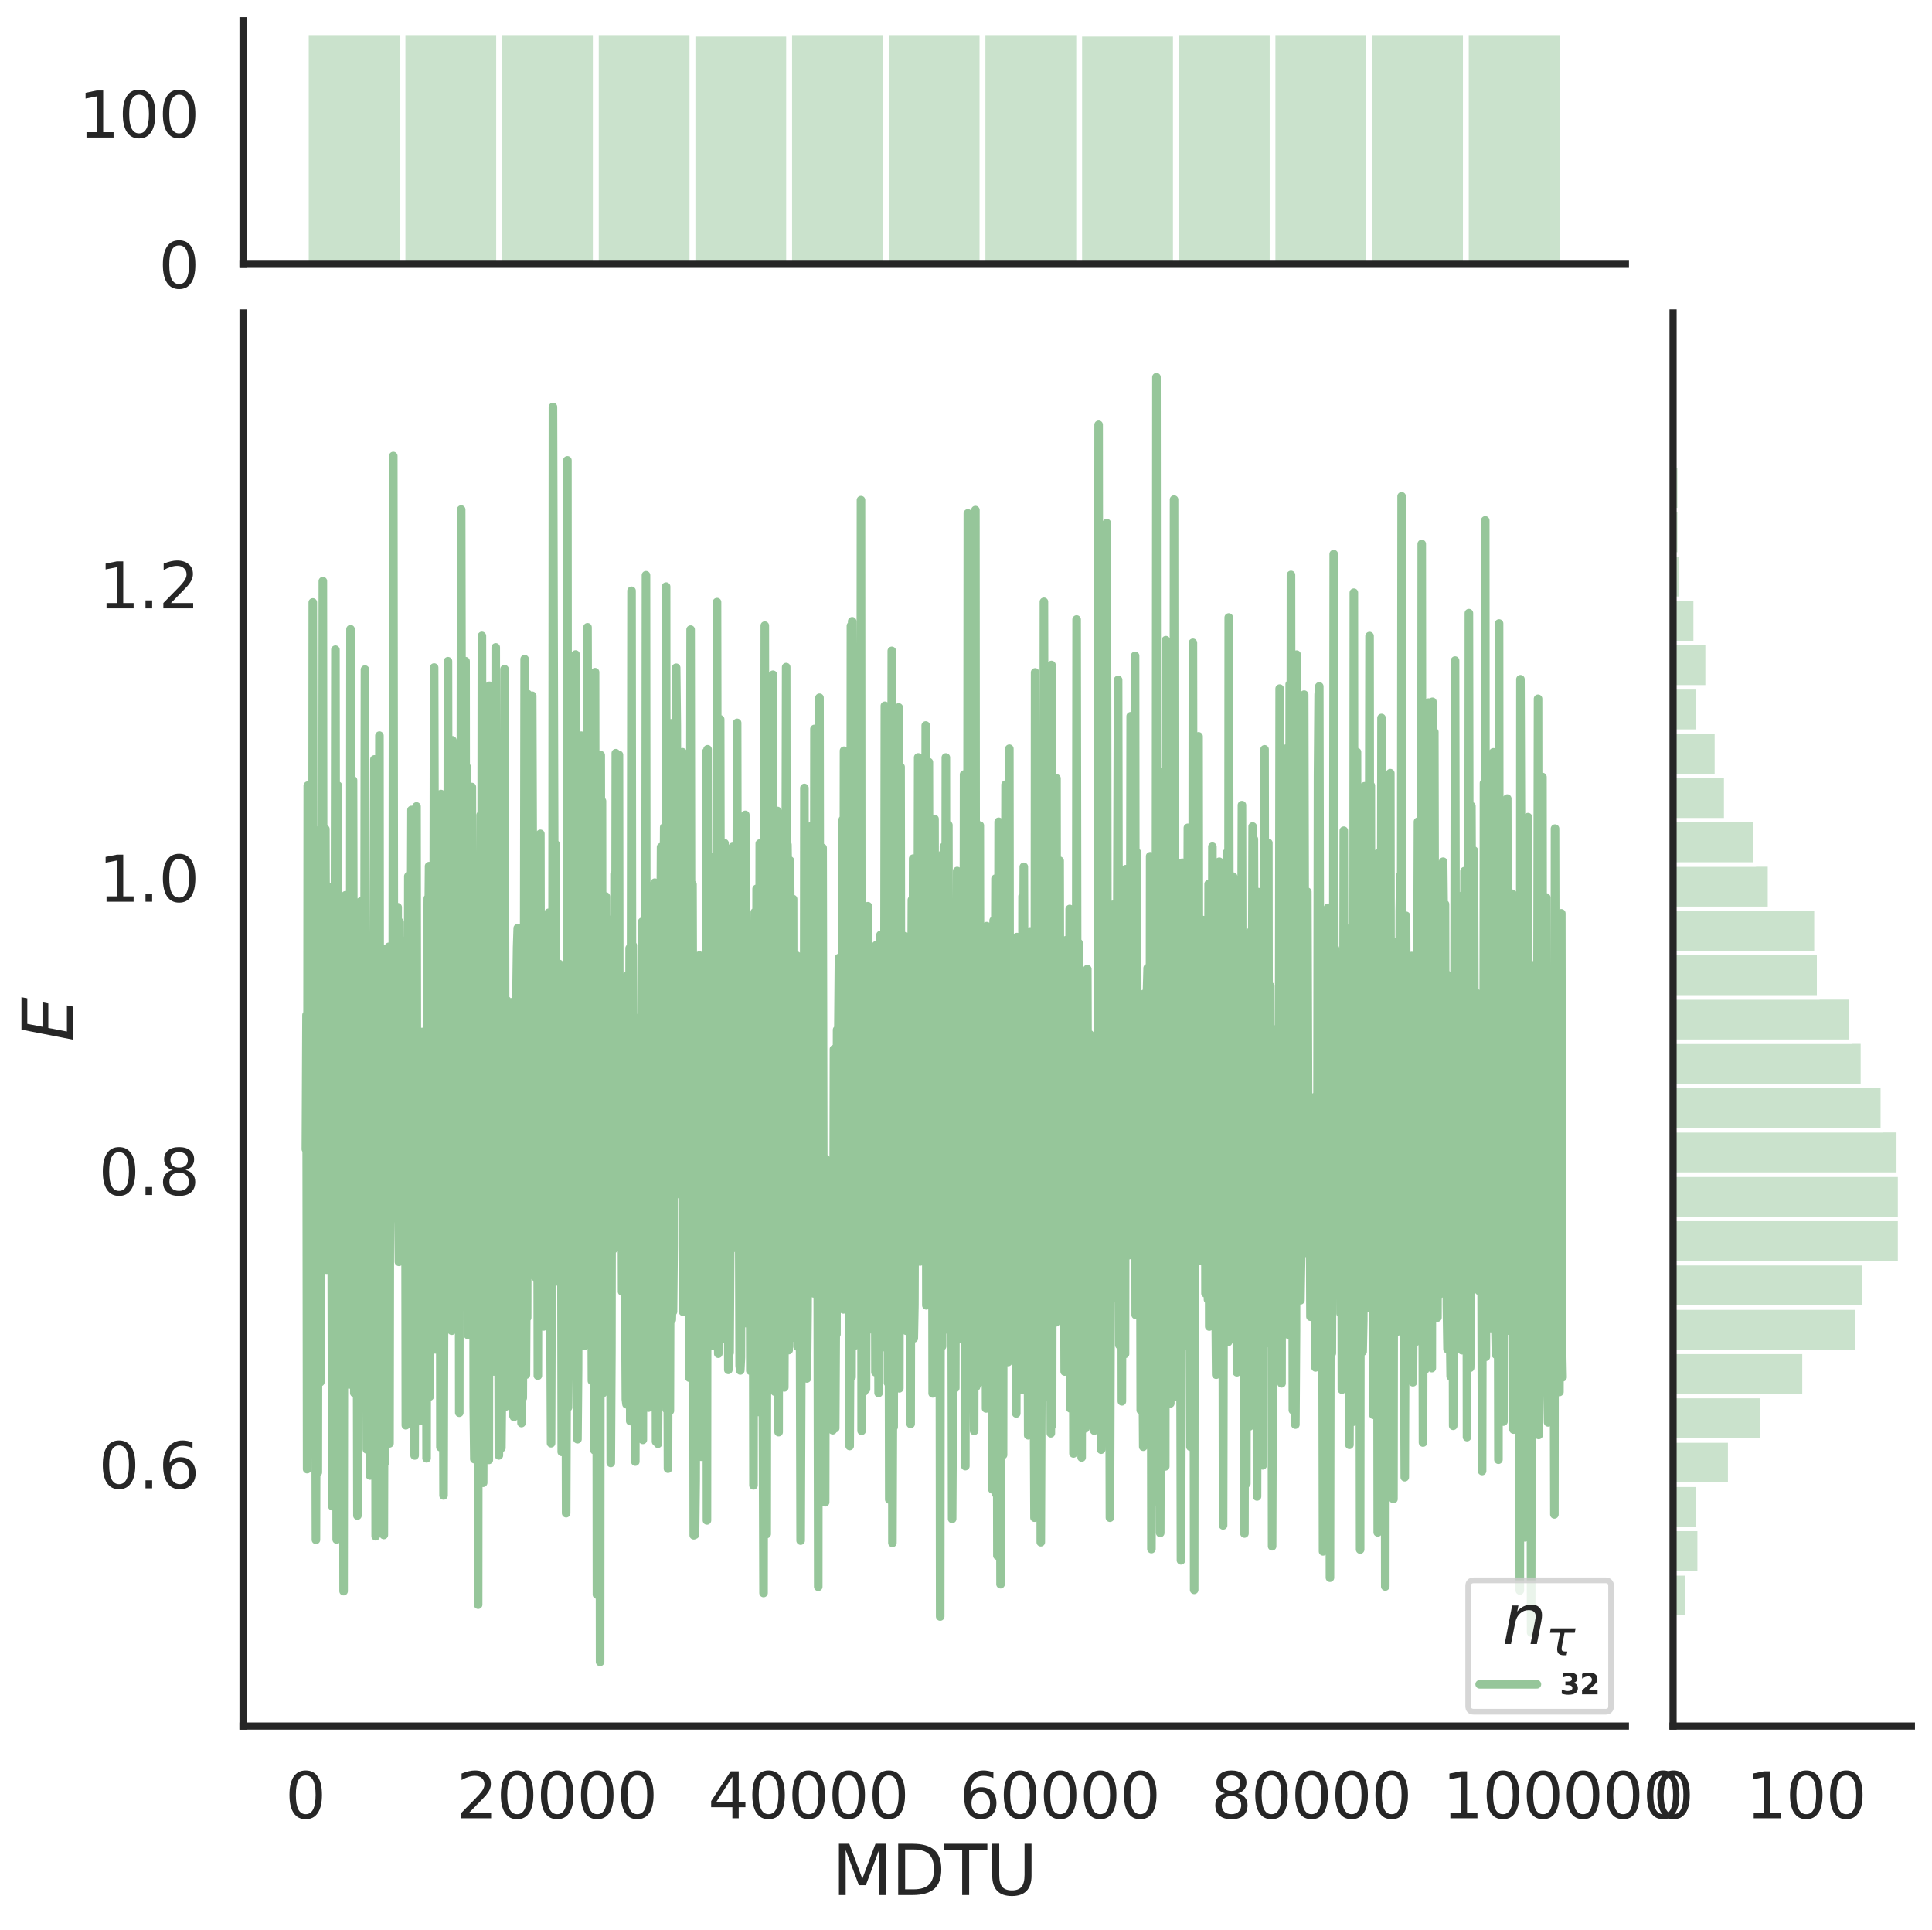 <?xml version="1.0" encoding="utf-8" standalone="no"?>
<!DOCTYPE svg PUBLIC "-//W3C//DTD SVG 1.1//EN"
  "http://www.w3.org/Graphics/SVG/1.1/DTD/svg11.dtd">
<svg height="674.159pt" version="1.1" viewBox="0 0 674.984 674.159" width="674.984pt" xmlns="http://www.w3.org/2000/svg" xmlns:xlink="http://www.w3.org/1999/xlink">
 <defs>
  <style type="text/css">*{stroke-linecap:butt;stroke-linejoin:round;}</style>
 </defs>
 <g id="figure_1">
  <g id="patch_1">
   <path d="M 0 674.159 
L 674.984 674.159 
L 674.984 0 
L 0 0 
z
" style="fill:#ffffff;"/>
  </g>
  <g id="axes_1">
   <g id="patch_2">
    <path d="M 84.914 602.94 
L 567.864 602.94 
L 567.864 109.327 
L 84.914 109.327 
z
" style="fill:none;"/>
   </g>
   <g id="matplotlib.axis_1">
    <g id="xtick_1">
     <g id="text_1">
      <!-- 0 -->
      <g style="fill:#262626;" transform="translate(99.648 635.157)scale(0.22 -0.22)">
       <defs>
        <path d="M 2034 4250 
Q 1547 4250 1301 3770 
Q 1056 3291 1056 2328 
Q 1056 1369 1301 889 
Q 1547 409 2034 409 
Q 2525 409 2770 889 
Q 3016 1369 3016 2328 
Q 3016 3291 2770 3770 
Q 2525 4250 2034 4250 
z
M 2034 4750 
Q 2819 4750 3233 4129 
Q 3647 3509 3647 2328 
Q 3647 1150 3233 529 
Q 2819 -91 2034 -91 
Q 1250 -91 836 529 
Q 422 1150 422 2328 
Q 422 3509 836 4129 
Q 1250 4750 2034 4750 
z
" id="DejaVuSans-30" transform="scale(0.016)"/>
       </defs>
       <use xlink:href="#DejaVuSans-30"/>
      </g>
     </g>
    </g>
    <g id="xtick_2">
     <g id="text_2">
      <!-- 20000 -->
      <g style="fill:#262626;" transform="translate(159.506 635.157)scale(0.22 -0.22)">
       <defs>
        <path d="M 1228 531 
L 3431 531 
L 3431 0 
L 469 0 
L 469 531 
Q 828 903 1448 1529 
Q 2069 2156 2228 2338 
Q 2531 2678 2651 2914 
Q 2772 3150 2772 3378 
Q 2772 3750 2511 3984 
Q 2250 4219 1831 4219 
Q 1534 4219 1204 4116 
Q 875 4013 500 3803 
L 500 4441 
Q 881 4594 1212 4672 
Q 1544 4750 1819 4750 
Q 2544 4750 2975 4387 
Q 3406 4025 3406 3419 
Q 3406 3131 3298 2873 
Q 3191 2616 2906 2266 
Q 2828 2175 2409 1742 
Q 1991 1309 1228 531 
z
" id="DejaVuSans-32" transform="scale(0.016)"/>
       </defs>
       <use xlink:href="#DejaVuSans-32"/>
       <use x="63.623" xlink:href="#DejaVuSans-30"/>
       <use x="127.246" xlink:href="#DejaVuSans-30"/>
       <use x="190.869" xlink:href="#DejaVuSans-30"/>
       <use x="254.492" xlink:href="#DejaVuSans-30"/>
      </g>
     </g>
    </g>
    <g id="xtick_3">
     <g id="text_3">
      <!-- 40000 -->
      <g style="fill:#262626;" transform="translate(247.359 635.157)scale(0.22 -0.22)">
       <defs>
        <path d="M 2419 4116 
L 825 1625 
L 2419 1625 
L 2419 4116 
z
M 2253 4666 
L 3047 4666 
L 3047 1625 
L 3713 1625 
L 3713 1100 
L 3047 1100 
L 3047 0 
L 2419 0 
L 2419 1100 
L 313 1100 
L 313 1709 
L 2253 4666 
z
" id="DejaVuSans-34" transform="scale(0.016)"/>
       </defs>
       <use xlink:href="#DejaVuSans-34"/>
       <use x="63.623" xlink:href="#DejaVuSans-30"/>
       <use x="127.246" xlink:href="#DejaVuSans-30"/>
       <use x="190.869" xlink:href="#DejaVuSans-30"/>
       <use x="254.492" xlink:href="#DejaVuSans-30"/>
      </g>
     </g>
    </g>
    <g id="xtick_4">
     <g id="text_4">
      <!-- 60000 -->
      <g style="fill:#262626;" transform="translate(335.212 635.157)scale(0.22 -0.22)">
       <defs>
        <path d="M 2113 2584 
Q 1688 2584 1439 2293 
Q 1191 2003 1191 1497 
Q 1191 994 1439 701 
Q 1688 409 2113 409 
Q 2538 409 2786 701 
Q 3034 994 3034 1497 
Q 3034 2003 2786 2293 
Q 2538 2584 2113 2584 
z
M 3366 4563 
L 3366 3988 
Q 3128 4100 2886 4159 
Q 2644 4219 2406 4219 
Q 1781 4219 1451 3797 
Q 1122 3375 1075 2522 
Q 1259 2794 1537 2939 
Q 1816 3084 2150 3084 
Q 2853 3084 3261 2657 
Q 3669 2231 3669 1497 
Q 3669 778 3244 343 
Q 2819 -91 2113 -91 
Q 1303 -91 875 529 
Q 447 1150 447 2328 
Q 447 3434 972 4092 
Q 1497 4750 2381 4750 
Q 2619 4750 2861 4703 
Q 3103 4656 3366 4563 
z
" id="DejaVuSans-36" transform="scale(0.016)"/>
       </defs>
       <use xlink:href="#DejaVuSans-36"/>
       <use x="63.623" xlink:href="#DejaVuSans-30"/>
       <use x="127.246" xlink:href="#DejaVuSans-30"/>
       <use x="190.869" xlink:href="#DejaVuSans-30"/>
       <use x="254.492" xlink:href="#DejaVuSans-30"/>
      </g>
     </g>
    </g>
    <g id="xtick_5">
     <g id="text_5">
      <!-- 80000 -->
      <g style="fill:#262626;" transform="translate(423.065 635.157)scale(0.22 -0.22)">
       <defs>
        <path d="M 2034 2216 
Q 1584 2216 1326 1975 
Q 1069 1734 1069 1313 
Q 1069 891 1326 650 
Q 1584 409 2034 409 
Q 2484 409 2743 651 
Q 3003 894 3003 1313 
Q 3003 1734 2745 1975 
Q 2488 2216 2034 2216 
z
M 1403 2484 
Q 997 2584 770 2862 
Q 544 3141 544 3541 
Q 544 4100 942 4425 
Q 1341 4750 2034 4750 
Q 2731 4750 3128 4425 
Q 3525 4100 3525 3541 
Q 3525 3141 3298 2862 
Q 3072 2584 2669 2484 
Q 3125 2378 3379 2068 
Q 3634 1759 3634 1313 
Q 3634 634 3220 271 
Q 2806 -91 2034 -91 
Q 1263 -91 848 271 
Q 434 634 434 1313 
Q 434 1759 690 2068 
Q 947 2378 1403 2484 
z
M 1172 3481 
Q 1172 3119 1398 2916 
Q 1625 2713 2034 2713 
Q 2441 2713 2670 2916 
Q 2900 3119 2900 3481 
Q 2900 3844 2670 4047 
Q 2441 4250 2034 4250 
Q 1625 4250 1398 4047 
Q 1172 3844 1172 3481 
z
" id="DejaVuSans-38" transform="scale(0.016)"/>
       </defs>
       <use xlink:href="#DejaVuSans-38"/>
       <use x="63.623" xlink:href="#DejaVuSans-30"/>
       <use x="127.246" xlink:href="#DejaVuSans-30"/>
       <use x="190.869" xlink:href="#DejaVuSans-30"/>
       <use x="254.492" xlink:href="#DejaVuSans-30"/>
      </g>
     </g>
    </g>
    <g id="xtick_6">
     <g id="text_6">
      <!-- 100000 -->
      <g style="fill:#262626;" transform="translate(503.919 635.157)scale(0.22 -0.22)">
       <defs>
        <path d="M 794 531 
L 1825 531 
L 1825 4091 
L 703 3866 
L 703 4441 
L 1819 4666 
L 2450 4666 
L 2450 531 
L 3481 531 
L 3481 0 
L 794 0 
L 794 531 
z
" id="DejaVuSans-31" transform="scale(0.016)"/>
       </defs>
       <use xlink:href="#DejaVuSans-31"/>
       <use x="63.623" xlink:href="#DejaVuSans-30"/>
       <use x="127.246" xlink:href="#DejaVuSans-30"/>
       <use x="190.869" xlink:href="#DejaVuSans-30"/>
       <use x="254.492" xlink:href="#DejaVuSans-30"/>
       <use x="318.115" xlink:href="#DejaVuSans-30"/>
      </g>
     </g>
    </g>
    <g id="text_7">
     <!-- MDTU -->
     <g style="fill:#262626;" transform="translate(290.683 661.968)scale(0.24 -0.24)">
      <defs>
       <path d="M 628 4666 
L 1569 4666 
L 2759 1491 
L 3956 4666 
L 4897 4666 
L 4897 0 
L 4281 0 
L 4281 4097 
L 3078 897 
L 2444 897 
L 1241 4097 
L 1241 0 
L 628 0 
L 628 4666 
z
" id="DejaVuSans-4d" transform="scale(0.016)"/>
       <path d="M 1259 4147 
L 1259 519 
L 2022 519 
Q 2988 519 3436 956 
Q 3884 1394 3884 2338 
Q 3884 3275 3436 3711 
Q 2988 4147 2022 4147 
L 1259 4147 
z
M 628 4666 
L 1925 4666 
Q 3281 4666 3915 4102 
Q 4550 3538 4550 2338 
Q 4550 1131 3912 565 
Q 3275 0 1925 0 
L 628 0 
L 628 4666 
z
" id="DejaVuSans-44" transform="scale(0.016)"/>
       <path d="M -19 4666 
L 3928 4666 
L 3928 4134 
L 2272 4134 
L 2272 0 
L 1638 0 
L 1638 4134 
L -19 4134 
L -19 4666 
z
" id="DejaVuSans-54" transform="scale(0.016)"/>
       <path d="M 556 4666 
L 1191 4666 
L 1191 1831 
Q 1191 1081 1462 751 
Q 1734 422 2344 422 
Q 2950 422 3222 751 
Q 3494 1081 3494 1831 
L 3494 4666 
L 4128 4666 
L 4128 1753 
Q 4128 841 3676 375 
Q 3225 -91 2344 -91 
Q 1459 -91 1007 375 
Q 556 841 556 1753 
L 556 4666 
z
" id="DejaVuSans-55" transform="scale(0.016)"/>
      </defs>
      <use xlink:href="#DejaVuSans-4d"/>
      <use x="86.279" xlink:href="#DejaVuSans-44"/>
      <use x="163.281" xlink:href="#DejaVuSans-54"/>
      <use x="224.365" xlink:href="#DejaVuSans-55"/>
     </g>
    </g>
   </g>
   <g id="matplotlib.axis_2">
    <g id="ytick_1">
     <g id="text_8">
      <!-- 0.6 -->
      <g style="fill:#262626;" transform="translate(34.428 519.891)scale(0.22 -0.22)">
       <defs>
        <path d="M 684 794 
L 1344 794 
L 1344 0 
L 684 0 
L 684 794 
z
" id="DejaVuSans-2e" transform="scale(0.016)"/>
       </defs>
       <use xlink:href="#DejaVuSans-30"/>
       <use x="63.623" xlink:href="#DejaVuSans-2e"/>
       <use x="95.41" xlink:href="#DejaVuSans-36"/>
      </g>
     </g>
    </g>
    <g id="ytick_2">
     <g id="text_9">
      <!-- 0.8 -->
      <g style="fill:#262626;" transform="translate(34.428 417.431)scale(0.22 -0.22)">
       <use xlink:href="#DejaVuSans-30"/>
       <use x="63.623" xlink:href="#DejaVuSans-2e"/>
       <use x="95.41" xlink:href="#DejaVuSans-38"/>
      </g>
     </g>
    </g>
    <g id="ytick_3">
     <g id="text_10">
      <!-- 1.0 -->
      <g style="fill:#262626;" transform="translate(34.428 314.971)scale(0.22 -0.22)">
       <use xlink:href="#DejaVuSans-31"/>
       <use x="63.623" xlink:href="#DejaVuSans-2e"/>
       <use x="95.41" xlink:href="#DejaVuSans-30"/>
      </g>
     </g>
    </g>
    <g id="ytick_4">
     <g id="text_11">
      <!-- 1.2 -->
      <g style="fill:#262626;" transform="translate(34.428 212.51)scale(0.22 -0.22)">
       <use xlink:href="#DejaVuSans-31"/>
       <use x="63.623" xlink:href="#DejaVuSans-2e"/>
       <use x="95.41" xlink:href="#DejaVuSans-32"/>
      </g>
     </g>
    </g>
    <g id="text_12">
     <!-- $E$ -->
     <g style="fill:#262626;" transform="translate(25.436 363.813)rotate(-90)scale(0.24 -0.24)">
      <defs>
       <path d="M 1081 4666 
L 4031 4666 
L 3928 4134 
L 1606 4134 
L 1338 2753 
L 3566 2753 
L 3463 2222 
L 1234 2222 
L 909 531 
L 3284 531 
L 3181 0 
L 172 0 
L 1081 4666 
z
" id="DejaVuSans-Oblique-45" transform="scale(0.016)"/>
      </defs>
      <use transform="translate(0 0.094)" xlink:href="#DejaVuSans-Oblique-45"/>
     </g>
    </g>
   </g>
   <g id="line2d_1">
    <path clip-path="url(#p5e0a80b597)" d="M 106.867 401.45 
L 107.086 354.555 
L 107.306 513.19 
L 107.526 274.425 
L 107.745 448.784 
L 107.965 377.757 
L 108.184 383.867 
L 108.404 291.568 
L 108.624 422.169 
L 108.843 410.218 
L 109.063 491.98 
L 109.283 210.437 
L 109.502 341.073 
L 109.722 360.784 
L 109.941 394.978 
L 110.161 448.27 
L 110.381 537.888 
L 110.82 369.951 
L 111.04 514.337 
L 111.259 347.713 
L 111.479 443.304 
L 111.699 474.886 
L 111.918 482.794 
L 112.138 289.542 
L 112.357 429.446 
L 112.577 399.876 
L 112.797 202.989 
L 113.016 434.866 
L 113.236 441.91 
L 113.456 432.251 
L 113.675 289.605 
L 114.114 443.531 
L 114.334 309.483 
L 114.554 435.442 
L 114.773 430.88 
L 114.993 414.325 
L 115.213 323.159 
L 115.652 438.841 
L 115.872 423.396 
L 116.091 526.135 
L 116.75 349.059 
L 116.97 357.922 
L 117.189 226.944 
L 117.629 537.78 
L 118.068 274.465 
L 118.288 485.985 
L 118.507 429.429 
L 118.727 459.204 
L 118.946 373.192 
L 119.166 347.001 
L 119.386 450.916 
L 119.605 403.396 
L 119.825 387.763 
L 120.045 555.818 
L 120.264 394.943 
L 120.484 463.892 
L 120.703 312.733 
L 120.923 315.354 
L 121.143 421.639 
L 121.582 401.317 
L 121.802 371.72 
L 122.021 483.601 
L 122.241 472.925 
L 122.461 219.789 
L 122.68 441.33 
L 123.339 272.559 
L 123.778 486.589 
L 124.218 317.789 
L 124.437 326.197 
L 124.876 529.41 
L 125.096 426.427 
L 125.316 432.522 
L 125.535 345.844 
L 125.755 438.367 
L 125.975 314.941 
L 126.194 314.829 
L 126.414 356.387 
L 126.634 342.494 
L 126.853 433.456 
L 127.292 370.647 
L 127.512 233.892 
L 127.732 371.575 
L 128.171 506.307 
L 128.391 460.016 
L 128.61 485.683 
L 128.83 432.063 
L 129.049 439.083 
L 129.269 515.414 
L 129.489 430.495 
L 129.708 452.373 
L 129.928 419.827 
L 130.148 405.268 
L 130.367 414.725 
L 130.587 355.495 
L 130.807 265.277 
L 131.246 536.637 
L 131.465 499.71 
L 131.685 506.544 
L 131.905 412.035 
L 132.344 481.996 
L 132.564 256.964 
L 132.783 472.292 
L 133.003 394.965 
L 133.222 464.029 
L 133.442 428.577 
L 133.881 410.929 
L 134.101 536.199 
L 134.321 450.373 
L 134.54 510.913 
L 134.98 331.44 
L 135.199 405.962 
L 135.419 367.172 
L 135.638 473.389 
L 135.858 330.735 
L 136.078 504.196 
L 136.297 374.264 
L 136.517 375.286 
L 136.737 425.878 
L 137.176 388.058 
L 137.396 159.289 
L 137.615 348.232 
L 137.835 381.202 
L 138.054 368.951 
L 138.274 389.299 
L 138.494 386.138 
L 138.713 416.448 
L 138.933 316.901 
L 139.153 420.529 
L 139.372 440.77 
L 139.592 322.048 
L 139.811 396.899 
L 140.031 406.268 
L 140.251 400.302 
L 140.47 398.648 
L 140.69 328.632 
L 140.91 423.122 
L 141.129 421.877 
L 141.349 329.8 
L 141.569 352.79 
L 141.788 497.873 
L 142.008 349.52 
L 142.227 334.397 
L 142.447 414.453 
L 142.667 306.083 
L 142.886 451.503 
L 143.106 420.796 
L 143.326 319.342 
L 143.545 337.707 
L 143.765 282.927 
L 143.984 446.625 
L 144.204 378.725 
L 144.424 391.087 
L 144.643 413.725 
L 144.863 508.417 
L 145.083 421.308 
L 145.302 473.477 
L 145.522 281.702 
L 145.742 444.194 
L 146.181 387.194 
L 146.4 480.444 
L 146.62 496.399 
L 146.84 395.77 
L 147.059 445.08 
L 147.279 461.636 
L 147.499 360.471 
L 147.718 401.034 
L 147.938 462.874 
L 148.157 364.456 
L 148.377 462.871 
L 148.597 492.473 
L 148.816 399.042 
L 149.036 509.404 
L 149.256 339.745 
L 149.475 313.792 
L 149.695 327.841 
L 149.915 302.561 
L 150.134 487.826 
L 150.354 349.027 
L 150.573 340.14 
L 150.793 390.835 
L 151.013 367.068 
L 151.232 366.897 
L 151.452 369.183 
L 151.672 233.18 
L 151.891 320.495 
L 152.111 471.364 
L 152.55 414.658 
L 152.77 300.389 
L 152.989 355.281 
L 153.209 353.816 
L 153.429 430.906 
L 153.648 302.026 
L 153.868 505.512 
L 154.088 277.376 
L 154.307 494.975 
L 154.527 304.409 
L 154.746 454.323 
L 154.966 522.385 
L 155.186 443.878 
L 155.405 321.865 
L 155.625 456.137 
L 155.845 390.431 
L 156.064 373.116 
L 156.284 446.713 
L 156.504 230.972 
L 156.723 373.842 
L 156.943 418.654 
L 157.162 384.82 
L 157.382 318.535 
L 157.602 436.64 
L 157.821 464.828 
L 158.041 258.595 
L 158.261 407.983 
L 158.48 375.313 
L 158.7 440.748 
L 158.919 424.162 
L 159.139 433.773 
L 159.798 416.927 
L 160.018 461.537 
L 160.237 310.999 
L 160.457 493.471 
L 160.677 272.372 
L 160.896 382.88 
L 161.116 177.994 
L 161.335 281.843 
L 161.555 305.815 
L 161.775 345.767 
L 161.994 428.606 
L 162.214 431.131 
L 162.434 403.966 
L 162.653 230.968 
L 162.873 455.444 
L 163.092 267.974 
L 163.312 416.412 
L 163.532 466.356 
L 163.751 349.611 
L 163.971 413.823 
L 164.191 280.668 
L 164.41 328.984 
L 164.63 329.487 
L 164.85 274.912 
L 165.069 374.17 
L 165.289 348.302 
L 165.508 491.223 
L 165.728 509.699 
L 165.948 378.257 
L 166.167 509.164 
L 166.387 358.031 
L 166.607 498.831 
L 166.826 302.509 
L 167.046 560.537 
L 167.266 312.865 
L 167.485 476.426 
L 167.705 403.527 
L 167.924 284.726 
L 168.144 411.416 
L 168.364 222.14 
L 168.583 430.72 
L 168.803 517.949 
L 169.023 452.308 
L 169.242 262.171 
L 169.462 361.097 
L 169.681 377.894 
L 169.901 317.623 
L 170.121 393.221 
L 170.34 394.725 
L 170.56 352.948 
L 170.78 509.972 
L 170.999 239.55 
L 171.219 300.909 
L 171.439 437.975 
L 171.658 368.549 
L 171.878 426.253 
L 172.097 363.744 
L 172.317 446.606 
L 172.537 479.082 
L 172.756 362.156 
L 172.976 448.191 
L 173.196 226.147 
L 173.415 437.063 
L 173.635 317.966 
L 173.854 444.283 
L 174.074 422.303 
L 174.294 508.389 
L 174.513 394.718 
L 174.733 375.78 
L 174.953 477.021 
L 175.172 505.793 
L 175.392 481.368 
L 175.612 363.66 
L 175.831 385.507 
L 176.051 351.946 
L 176.27 233.752 
L 176.71 491.302 
L 176.929 349.317 
L 177.149 349.513 
L 177.369 415.796 
L 177.588 353.236 
L 177.808 420.207 
L 178.027 409.024 
L 178.247 466.896 
L 178.467 397.321 
L 178.686 476.739 
L 179.126 350.01 
L 179.345 494.443 
L 179.565 494.947 
L 179.785 469.922 
L 180.004 364.507 
L 180.224 364.693 
L 180.663 330.872 
L 180.883 324.213 
L 181.102 390.684 
L 181.322 347.654 
L 181.542 338.732 
L 181.761 393.271 
L 181.981 360.318 
L 182.2 497.089 
L 182.42 456.105 
L 182.64 488.32 
L 182.859 443.456 
L 183.079 360.602 
L 183.299 230.251 
L 183.518 418.318 
L 183.738 480.211 
L 183.958 440.557 
L 184.177 460.303 
L 184.397 242.451 
L 184.616 427.353 
L 184.836 323.207 
L 185.056 315.07 
L 185.275 408.816 
L 185.495 349.349 
L 185.715 412.39 
L 185.934 243.028 
L 186.154 306.238 
L 186.374 435.726 
L 186.593 298.324 
L 186.813 349.973 
L 187.032 446.108 
L 187.252 441.262 
L 187.472 351.802 
L 187.691 332.335 
L 187.911 480.547 
L 188.131 353.871 
L 188.35 377.126 
L 188.57 371.321 
L 188.789 291.264 
L 189.009 421.153 
L 189.229 347.848 
L 189.448 415.64 
L 189.668 359.565 
L 189.888 463.354 
L 190.107 368.156 
L 190.547 453.388 
L 190.766 449.355 
L 190.986 350.442 
L 191.205 418.557 
L 191.425 424.612 
L 191.645 318.86 
L 191.864 406.752 
L 192.084 348.002 
L 192.304 457.509 
L 192.523 504.143 
L 192.743 433.838 
L 192.962 446.135 
L 193.182 142.149 
L 193.841 375.983 
L 194.061 294.84 
L 194.5 434.943 
L 194.72 387.397 
L 194.939 403.23 
L 195.159 402.269 
L 195.378 336.729 
L 195.598 350.131 
L 195.818 448.32 
L 196.037 375.862 
L 196.257 507.164 
L 196.477 359.011 
L 196.696 474.549 
L 196.916 364.387 
L 197.135 377.677 
L 197.575 428.741 
L 197.794 528.585 
L 198.014 473.525 
L 198.234 160.809 
L 198.453 491.642 
L 198.673 472.619 
L 198.893 429.626 
L 199.112 279.125 
L 199.332 372.965 
L 199.551 315.028 
L 199.771 410.465 
L 199.991 412.591 
L 200.21 340.5 
L 200.43 472.434 
L 200.65 313.295 
L 200.869 438.153 
L 201.089 228.632 
L 201.309 397.717 
L 201.528 345.827 
L 201.748 502.746 
L 201.967 478.141 
L 202.187 365.65 
L 202.407 414.665 
L 202.626 297.131 
L 202.846 436.608 
L 203.066 256.984 
L 203.285 372.057 
L 203.505 380.162 
L 203.724 436.054 
L 203.944 415.864 
L 204.164 470.095 
L 204.383 429.425 
L 204.823 301.67 
L 205.042 442.686 
L 205.262 219.123 
L 205.701 372.835 
L 205.921 404.927 
L 206.14 379.318 
L 206.36 455.473 
L 206.58 423.963 
L 206.799 482.366 
L 207.019 324.767 
L 207.239 406.161 
L 207.458 299.376 
L 207.678 506.593 
L 207.897 234.806 
L 208.117 411.311 
L 208.337 354.63 
L 208.556 557.02 
L 208.776 470.107 
L 208.996 460.528 
L 209.215 428.381 
L 209.435 376.784 
L 209.655 580.503 
L 209.874 263.786 
L 210.094 409.863 
L 210.313 279.831 
L 210.533 486.722 
L 210.753 391.621 
L 210.972 447.161 
L 211.192 466.768 
L 211.412 455.246 
L 211.631 313.14 
L 211.851 462.79 
L 212.07 396.544 
L 212.29 425.409 
L 212.51 416.804 
L 212.729 341.746 
L 212.949 442.962 
L 213.169 378.417 
L 213.388 511.024 
L 213.608 471.885 
L 213.828 321.178 
L 214.047 370.978 
L 214.267 332.981 
L 214.486 436.222 
L 214.706 305.29 
L 214.926 405.605 
L 215.145 263.091 
L 215.365 306.018 
L 215.585 283.599 
L 215.804 391.479 
L 216.024 305.25 
L 216.243 263.684 
L 216.463 417.833 
L 216.902 364.734 
L 217.122 367.529 
L 217.342 451.168 
L 217.561 393.047 
L 217.781 428.366 
L 218.001 378.609 
L 218.659 488.802 
L 218.879 490.534 
L 219.099 340.842 
L 219.318 355.846 
L 219.758 467.745 
L 219.977 331.224 
L 220.197 496.408 
L 220.417 392.583 
L 220.636 206.361 
L 220.856 400.243 
L 221.075 330.247 
L 221.295 372.915 
L 221.515 393.462 
L 221.734 359.342 
L 221.954 510.546 
L 222.174 394.985 
L 222.393 421.905 
L 222.832 390.975 
L 223.052 355.61 
L 223.491 431.24 
L 223.711 475.683 
L 223.931 427.533 
L 224.15 441.12 
L 224.37 321.97 
L 224.59 502.97 
L 224.809 331.361 
L 225.029 413.301 
L 225.248 396.595 
L 225.468 398.663 
L 225.688 200.931 
L 225.907 458.693 
L 226.127 467.45 
L 226.347 402.347 
L 226.566 491.691 
L 226.786 312.747 
L 227.005 469.387 
L 227.225 329.191 
L 227.445 456.596 
L 227.664 422.404 
L 227.884 427.529 
L 228.104 452.533 
L 228.323 383.187 
L 228.543 364.346 
L 228.763 308.334 
L 229.202 503.589 
L 229.421 318.684 
L 229.861 504.32 
L 230.3 427.798 
L 230.52 443.087 
L 230.739 336.175 
L 230.959 295.908 
L 231.178 425.127 
L 231.398 357.998 
L 231.618 393.67 
L 231.837 322.36 
L 232.057 288.978 
L 232.277 324.089 
L 232.496 441.188 
L 232.716 204.908 
L 232.936 492.36 
L 233.155 446.494 
L 233.375 513.025 
L 233.594 426.424 
L 233.814 471.216 
L 234.034 492.823 
L 234.253 409.442 
L 234.473 252.66 
L 234.693 461.007 
L 234.912 451.816 
L 235.132 458.166 
L 235.352 434.874 
L 235.571 263.593 
L 235.791 417.63 
L 236.01 293.806 
L 236.23 233.248 
L 236.45 253.565 
L 236.669 374.861 
L 236.889 298.277 
L 237.109 403.165 
L 237.328 406.791 
L 237.548 392.248 
L 237.767 342.363 
L 237.987 368.394 
L 238.207 293.433 
L 238.426 262.765 
L 238.646 458.218 
L 238.866 444.494 
L 239.085 303.658 
L 239.305 354.516 
L 239.525 302.098 
L 240.183 438.724 
L 240.403 341.385 
L 240.842 481.234 
L 241.282 219.93 
L 241.501 366.181 
L 241.721 409.184 
L 241.94 308.91 
L 242.16 387.169 
L 242.38 536.299 
L 242.599 341.659 
L 242.819 536.105 
L 243.039 517.301 
L 243.478 368.439 
L 243.698 417.082 
L 243.917 422.376 
L 244.356 333.773 
L 244.796 483.48 
L 245.015 508.855 
L 245.235 338.87 
L 245.455 508.44 
L 245.674 468.492 
L 245.894 455.636 
L 246.113 379.41 
L 246.553 406.054 
L 246.772 262.586 
L 246.992 531.119 
L 247.212 261.731 
L 247.431 378.645 
L 247.651 306.19 
L 247.871 307.738 
L 248.09 321.813 
L 248.31 390.244 
L 248.529 390.585 
L 248.749 394.531 
L 248.969 468.543 
L 249.188 470.205 
L 249.408 299.454 
L 249.847 453.591 
L 250.067 392.195 
L 250.287 433.475 
L 250.506 210.323 
L 250.945 472.865 
L 251.165 377.664 
L 251.385 363.207 
L 251.604 251.263 
L 251.824 376.184 
L 252.044 346.101 
L 252.263 420.832 
L 252.483 393.503 
L 252.702 301.666 
L 252.922 324.962 
L 253.142 294.548 
L 253.361 428.56 
L 253.581 366.532 
L 254.02 468.242 
L 254.24 367.422 
L 254.46 478.514 
L 254.679 401.549 
L 254.899 472.535 
L 255.338 395.102 
L 255.558 436.362 
L 255.997 295.819 
L 256.217 358.04 
L 256.436 348.159 
L 256.656 424.727 
L 256.875 424.7 
L 257.095 402.814 
L 257.315 345.251 
L 257.534 252.505 
L 257.754 379.952 
L 257.974 354.055 
L 258.413 477.04 
L 258.633 478.722 
L 258.852 474.118 
L 259.072 320.925 
L 259.291 436.346 
L 259.511 441.618 
L 259.731 395.686 
L 259.95 431.051 
L 260.39 284.642 
L 260.609 412.755 
L 260.829 462.213 
L 261.048 362.391 
L 261.268 393.104 
L 261.488 396.314 
L 261.707 340.897 
L 261.927 384.875 
L 262.147 478.812 
L 262.366 336.53 
L 262.586 468.63 
L 262.806 451.508 
L 263.025 399.357 
L 263.245 518.858 
L 263.464 350.916 
L 263.684 318.641 
L 263.904 410.912 
L 264.123 423.343 
L 264.343 310.476 
L 264.563 466.203 
L 264.782 427.733 
L 265.002 493.206 
L 265.221 439.307 
L 265.441 294.662 
L 265.661 450.013 
L 265.88 394.985 
L 266.1 465.957 
L 266.32 473.44 
L 266.539 494.467 
L 266.759 556.459 
L 267.198 218.542 
L 267.418 375.46 
L 267.637 432.669 
L 267.857 535.857 
L 268.077 380.523 
L 268.296 396.68 
L 268.516 375.673 
L 268.955 438.892 
L 269.395 256.429 
L 269.614 341.96 
L 269.834 262.129 
L 270.053 235.692 
L 270.273 469.02 
L 270.493 414.121 
L 270.712 486.133 
L 271.152 385.894 
L 271.591 283.27 
L 271.81 436.102 
L 272.03 500.269 
L 272.25 303.858 
L 272.469 446.364 
L 272.689 343.898 
L 272.909 406.192 
L 273.128 387.781 
L 273.348 336.957 
L 273.568 474.899 
L 273.787 406.076 
L 274.007 484.645 
L 274.226 426.994 
L 274.666 233.02 
L 274.885 451.367 
L 275.105 295.074 
L 275.325 310.889 
L 275.544 471.607 
L 275.764 406.111 
L 275.983 300.593 
L 276.203 328.387 
L 276.423 465.394 
L 276.642 405.502 
L 276.862 412.255 
L 277.082 314.055 
L 277.301 467.241 
L 277.521 409.886 
L 277.741 383.902 
L 277.96 402.727 
L 278.18 392.659 
L 278.399 333.845 
L 278.619 470.366 
L 278.839 442.543 
L 279.058 355.888 
L 279.278 426.937 
L 279.498 458.372 
L 279.717 538.163 
L 279.937 481.216 
L 280.156 358.472 
L 280.376 465.748 
L 280.596 362.919 
L 280.815 479.576 
L 281.035 275.238 
L 281.255 476.582 
L 281.474 349.191 
L 281.914 481.504 
L 282.133 457.92 
L 282.353 392.19 
L 282.572 290.493 
L 282.792 446.35 
L 283.012 288.748 
L 283.671 428.399 
L 283.89 375.476 
L 284.11 445.656 
L 284.33 451.808 
L 284.549 254.631 
L 284.769 436.759 
L 284.988 449.356 
L 285.208 308.313 
L 285.428 278.363 
L 285.867 554.284 
L 286.087 260.899 
L 286.306 243.723 
L 286.526 399.631 
L 286.745 454.528 
L 286.965 324.511 
L 287.185 418.33 
L 287.404 296.181 
L 287.624 408.989 
L 287.844 433.72 
L 288.283 524.761 
L 288.503 404.85 
L 288.722 416.812 
L 288.942 461.917 
L 289.161 425.528 
L 289.381 439.439 
L 289.601 446.02 
L 289.82 431.304 
L 290.04 469.679 
L 290.26 454.158 
L 290.479 456.85 
L 290.699 438.956 
L 290.918 499.597 
L 291.138 477.711 
L 291.358 366.466 
L 291.577 404.27 
L 291.797 498.881 
L 292.017 459.221 
L 292.236 466.071 
L 292.456 359.74 
L 292.676 385.283 
L 293.115 334.639 
L 293.334 438.933 
L 293.774 360.953 
L 293.993 450.48 
L 294.213 443.341 
L 294.433 286.321 
L 294.652 457.399 
L 294.872 262.234 
L 295.091 395.578 
L 295.311 307.211 
L 295.97 407.832 
L 296.19 388.525 
L 296.409 324.171 
L 296.849 505.116 
L 297.068 461.773 
L 297.288 218.616 
L 297.507 481.07 
L 297.727 217.023 
L 297.947 276.111 
L 298.166 387.225 
L 298.386 345.953 
L 298.606 470.05 
L 298.825 359.462 
L 299.045 418.869 
L 299.265 414.23 
L 299.484 423.209 
L 299.923 229.689 
L 300.143 403.101 
L 300.363 403.499 
L 300.582 415.698 
L 300.802 174.695 
L 301.022 499.799 
L 301.461 444.998 
L 301.68 346.616 
L 301.9 486.069 
L 302.12 466.129 
L 302.339 352.133 
L 302.559 485.269 
L 302.779 406.793 
L 302.998 464.888 
L 303.218 316.55 
L 303.438 399.247 
L 303.657 333.891 
L 303.877 431.681 
L 304.096 387.751 
L 304.536 456.7 
L 304.755 338.735 
L 304.975 464.394 
L 305.195 403.553 
L 305.414 407.705 
L 305.634 403.438 
L 305.853 479.341 
L 306.073 330.191 
L 306.293 431.853 
L 306.512 337.036 
L 306.952 486.581 
L 307.391 331.71 
L 307.611 326.604 
L 308.05 470.676 
L 308.269 462.194 
L 308.489 399.71 
L 308.709 444.074 
L 308.928 383.629 
L 309.148 246.543 
L 309.368 383.232 
L 309.587 438.556 
L 309.807 457.183 
L 310.026 325.807 
L 310.246 483.062 
L 310.466 401.869 
L 310.685 523.79 
L 310.905 447.826 
L 311.125 493.513 
L 311.564 227.358 
L 311.784 538.961 
L 312.003 477.262 
L 312.223 498.433 
L 312.442 337.906 
L 312.662 378.087 
L 312.882 357.165 
L 313.101 480.643 
L 313.321 444.389 
L 313.541 328.581 
L 313.76 419.517 
L 313.98 247.127 
L 314.199 484.966 
L 314.419 315.767 
L 314.639 267.898 
L 314.858 418.896 
L 315.078 375.109 
L 315.298 381.315 
L 315.517 381.432 
L 315.737 383.168 
L 315.957 452.094 
L 316.176 327.046 
L 316.396 457.679 
L 316.615 464.845 
L 316.835 373.763 
L 317.055 357.115 
L 317.274 391.416 
L 317.494 376.074 
L 317.714 404.045 
L 317.933 360.272 
L 318.153 497.394 
L 318.373 363.195 
L 318.592 314.332 
L 318.812 452.006 
L 319.031 299.929 
L 319.251 467.516 
L 319.471 455.78 
L 319.69 386.037 
L 319.91 380.69 
L 320.349 321.966 
L 320.569 363.477 
L 320.788 264.567 
L 321.008 377.142 
L 321.228 376.84 
L 321.447 440.655 
L 321.667 312.48 
L 321.887 363.882 
L 322.106 369.218 
L 322.326 431.05 
L 322.546 353.57 
L 322.765 326.898 
L 322.985 409.024 
L 323.204 411.409 
L 323.424 253.423 
L 323.644 455.993 
L 323.863 414.842 
L 324.083 350.436 
L 324.303 379.151 
L 324.522 266.229 
L 324.742 385.206 
L 324.961 352.743 
L 325.401 444.168 
L 325.62 338.187 
L 325.84 486.724 
L 326.06 342.645 
L 326.279 379.648 
L 326.499 286.067 
L 326.719 419 
L 326.938 415.967 
L 327.158 312.592 
L 327.377 480.414 
L 327.597 326.651 
L 327.817 417.552 
L 328.036 429.992 
L 328.256 382.046 
L 328.476 564.668 
L 328.695 345.992 
L 328.915 327.856 
L 329.134 470.289 
L 329.354 298.318 
L 329.574 402.882 
L 329.793 295.706 
L 330.013 399.13 
L 330.233 438.7 
L 330.452 264.586 
L 330.672 464.349 
L 330.892 347.631 
L 331.111 392.919 
L 331.331 288.214 
L 331.55 394.994 
L 331.77 390.482 
L 331.99 424.947 
L 332.209 418.905 
L 332.429 428.906 
L 332.649 530.583 
L 332.868 492.141 
L 333.088 357.262 
L 333.308 466.062 
L 333.527 317.583 
L 333.747 484.855 
L 333.966 383.348 
L 334.186 402.137 
L 334.406 304.257 
L 334.625 348.932 
L 334.845 332.342 
L 335.065 467.803 
L 335.284 310.935 
L 335.504 427.157 
L 335.723 367.393 
L 335.943 435.284 
L 336.163 442.535 
L 336.382 442.427 
L 336.602 433.062 
L 336.822 270.547 
L 337.041 362.92 
L 337.261 512.138 
L 337.481 351.397 
L 337.7 486.963 
L 337.92 396.061 
L 338.139 179.329 
L 338.359 409.717 
L 338.579 437.156 
L 338.798 424.535 
L 339.018 398.203 
L 339.238 288.444 
L 339.457 376.041 
L 339.677 399.935 
L 339.896 386.734 
L 340.116 470.332 
L 340.336 499.817 
L 340.775 178.176 
L 340.995 484.442 
L 341.214 430.838 
L 341.434 299.639 
L 341.654 483.373 
L 341.873 482.663 
L 342.312 288.353 
L 342.532 430.607 
L 342.971 382.131 
L 343.191 480.784 
L 343.85 394.266 
L 344.069 421.09 
L 344.289 401.537 
L 344.509 491.989 
L 344.728 323.511 
L 345.168 435.533 
L 345.387 420.304 
L 345.607 384.746 
L 345.827 324.974 
L 346.046 451.932 
L 346.266 458.728 
L 346.485 370.776 
L 346.705 520.254 
L 347.144 321.538 
L 347.364 500.332 
L 347.584 364.007 
L 347.803 306.919 
L 348.023 521.846 
L 348.243 413.403 
L 348.462 543.424 
L 348.901 287.058 
L 349.56 553.399 
L 349.78 373.252 
L 350 421.921 
L 350.219 344.235 
L 350.439 508.226 
L 350.658 341.736 
L 350.878 366.126 
L 351.098 360.858 
L 351.317 274.094 
L 351.537 472.069 
L 351.757 380.561 
L 351.976 395.086 
L 352.196 475.773 
L 352.635 261.537 
L 352.855 439.07 
L 353.074 333.396 
L 353.294 369.722 
L 353.514 350.159 
L 353.733 441.512 
L 353.953 366.04 
L 354.173 382.334 
L 354.392 372.417 
L 354.612 339.61 
L 354.831 371.225 
L 355.051 493.728 
L 355.271 327.337 
L 355.49 357.623 
L 355.71 355.125 
L 356.149 481.879 
L 356.369 467.226 
L 356.589 475.947 
L 356.808 462.735 
L 357.028 485.56 
L 357.247 313.091 
L 357.467 362.547 
L 357.687 302.795 
L 357.906 368.941 
L 358.126 376.592 
L 358.346 436.483 
L 358.565 440.302 
L 358.785 454.695 
L 359.004 419.216 
L 359.224 501.373 
L 359.444 357.833 
L 359.663 438.602 
L 359.883 325.353 
L 360.103 457.434 
L 360.322 459.789 
L 360.542 453.865 
L 360.762 453.124 
L 360.981 433.922 
L 361.42 530.15 
L 361.64 234.884 
L 361.86 372.426 
L 362.079 434.371 
L 362.299 393.043 
L 362.519 389.299 
L 362.738 395.339 
L 362.958 356.696 
L 363.177 359.777 
L 363.397 376.328 
L 363.617 538.726 
L 363.836 481.497 
L 364.056 390.792 
L 364.276 488.6 
L 364.495 422.961 
L 364.715 210.219 
L 364.935 340.704 
L 365.154 279.684 
L 365.374 473.85 
L 365.593 434.994 
L 365.813 303.286 
L 366.033 471.071 
L 366.252 317.695 
L 366.472 423.529 
L 366.692 370.115 
L 366.911 402.788 
L 367.131 500.67 
L 367.351 232.291 
L 367.57 497.968 
L 367.79 331.489 
L 368.009 362.053 
L 368.229 459.897 
L 368.449 433.335 
L 368.668 295.748 
L 368.888 461.92 
L 369.108 271.899 
L 369.327 449.297 
L 369.547 446.386 
L 369.766 440.188 
L 369.986 455.92 
L 370.206 300.666 
L 370.425 398.738 
L 370.645 425.549 
L 370.865 376.632 
L 371.084 448.622 
L 371.524 413.341 
L 371.743 416.234 
L 371.963 479.093 
L 372.182 441.901 
L 372.402 328.442 
L 373.061 415.694 
L 373.281 374.936 
L 373.5 409.348 
L 373.72 317.519 
L 373.939 491.96 
L 374.159 469.254 
L 374.379 386.53 
L 374.598 423.197 
L 374.818 404.432 
L 375.038 507.71 
L 375.257 373.789 
L 375.477 326.886 
L 375.916 397.569 
L 376.136 216.399 
L 376.575 502.415 
L 376.795 329.33 
L 377.454 480.079 
L 377.673 360.967 
L 377.893 509.124 
L 378.112 362.391 
L 378.332 390.648 
L 378.771 344.238 
L 379.211 498.925 
L 379.43 353.424 
L 379.65 453.662 
L 379.87 338.519 
L 380.089 405.273 
L 380.309 416.633 
L 380.528 400.902 
L 380.748 361.321 
L 380.968 457.086 
L 381.187 379.318 
L 381.407 459.675 
L 381.627 442.193 
L 381.846 446.763 
L 382.066 447.692 
L 382.286 499.722 
L 382.505 407.801 
L 382.944 425.814 
L 383.164 385.547 
L 383.384 386.738 
L 383.603 471.589 
L 383.823 148.39 
L 384.043 341.191 
L 384.262 422.641 
L 384.482 358.078 
L 384.701 506.384 
L 385.141 437.119 
L 385.36 388.253 
L 385.58 287.312 
L 385.8 319.748 
L 386.239 452.594 
L 386.459 398.293 
L 386.678 182.717 
L 386.898 332.133 
L 387.117 353.17 
L 387.337 448.822 
L 387.557 448.152 
L 387.776 530.151 
L 388.216 389.023 
L 388.435 453.815 
L 388.874 316.043 
L 389.094 425.615 
L 389.314 337.914 
L 389.533 350.848 
L 389.753 371.097 
L 389.973 357.184 
L 390.192 363.252 
L 390.632 237.496 
L 391.071 469.869 
L 391.29 400.766 
L 391.51 449.129 
L 391.73 327.267 
L 391.949 489.508 
L 392.169 379.79 
L 392.608 405.885 
L 392.828 396.311 
L 393.047 472.945 
L 393.267 303.629 
L 393.487 364.407 
L 393.706 334.71 
L 393.926 436.552 
L 394.146 316.485 
L 394.365 438.469 
L 394.805 365.805 
L 395.024 250.193 
L 395.244 417.085 
L 395.463 268.119 
L 395.683 406.68 
L 395.903 299.146 
L 396.122 351.613 
L 396.562 229.098 
L 396.781 459.323 
L 397.221 297.81 
L 397.44 446.608 
L 397.66 348.679 
L 397.879 384.983 
L 398.099 399.042 
L 398.319 399.672 
L 398.538 492.603 
L 398.758 381.464 
L 399.197 473.037 
L 399.417 505.356 
L 399.636 347.167 
L 399.856 416.731 
L 400.076 438.65 
L 400.295 381.849 
L 400.515 374.624 
L 400.735 346.103 
L 400.954 338.16 
L 401.174 479.844 
L 401.394 362.895 
L 401.613 475.073 
L 401.833 299.101 
L 402.052 366.987 
L 402.272 541.111 
L 402.492 451.813 
L 402.711 449.17 
L 402.931 524.71 
L 403.151 348.084 
L 403.37 489.828 
L 403.809 374.05 
L 404.029 131.764 
L 404.249 402.517 
L 404.468 379.763 
L 404.688 417.732 
L 404.908 269.448 
L 405.127 337.481 
L 405.347 535.496 
L 406.006 300.366 
L 406.225 412.739 
L 406.445 426.9 
L 406.665 393.454 
L 406.884 496.173 
L 407.104 512.25 
L 407.324 223.621 
L 407.543 481.112 
L 407.763 311.336 
L 407.982 352.737 
L 408.202 421.76 
L 408.422 381.144 
L 408.641 419.052 
L 408.861 490.244 
L 409.081 360.461 
L 409.3 427.232 
L 409.52 359.522 
L 409.959 488.08 
L 410.179 174.52 
L 410.398 487.902 
L 410.618 376.609 
L 410.838 372.571 
L 411.057 424.604 
L 411.277 374.833 
L 411.497 462.559 
L 411.716 398.776 
L 411.936 483.101 
L 412.155 395.261 
L 412.375 449.474 
L 412.595 545.054 
L 412.814 463.402 
L 413.034 301.375 
L 413.473 431.476 
L 413.693 470.137 
L 413.913 448.659 
L 414.132 459.67 
L 414.352 347.929 
L 414.571 423.523 
L 415.011 289.157 
L 415.23 302.041 
L 415.45 379.518 
L 415.67 325.572 
L 415.889 505.364 
L 416.109 322.373 
L 416.548 461.097 
L 416.768 224.541 
L 417.207 555.354 
L 417.427 285.846 
L 417.866 438.085 
L 418.086 344.222 
L 418.305 329.338 
L 418.525 357.204 
L 418.744 257.221 
L 418.964 411.293 
L 419.184 385.031 
L 419.403 395.241 
L 419.843 440.528 
L 420.062 427.109 
L 420.282 321.393 
L 420.502 366.916 
L 420.721 380.296 
L 420.941 323.994 
L 421.16 451.809 
L 421.6 424.536 
L 421.819 373.105 
L 422.039 453.984 
L 422.259 308.799 
L 422.478 463.381 
L 422.698 372.815 
L 422.917 374.474 
L 423.137 435.907 
L 423.357 457.832 
L 423.576 295.765 
L 423.796 451.622 
L 424.016 392.73 
L 424.235 391.45 
L 424.455 385.065 
L 424.675 453.38 
L 424.894 480.204 
L 425.114 374.679 
L 425.333 395.738 
L 425.553 389.116 
L 425.773 413.991 
L 425.992 301.016 
L 426.432 419.297 
L 426.651 353.828 
L 426.871 391.981 
L 427.09 381.226 
L 427.31 532.85 
L 427.749 332.722 
L 427.969 431.148 
L 428.189 302.408 
L 428.408 357.246 
L 428.628 297.895 
L 429.067 468.775 
L 429.287 215.694 
L 429.726 422.734 
L 429.946 376.692 
L 430.165 410.002 
L 430.385 344.479 
L 430.605 437.214 
L 430.824 306.237 
L 431.044 458.32 
L 431.264 413.163 
L 431.703 467.997 
L 431.922 323.75 
L 432.142 479.355 
L 432.362 344.549 
L 433.021 397.766 
L 433.24 433.86 
L 433.46 402.787 
L 433.899 281.235 
L 434.119 400.035 
L 434.558 441.751 
L 434.778 535.681 
L 434.997 401.347 
L 435.217 397.216 
L 435.437 518.247 
L 435.656 371.796 
L 435.876 354.48 
L 436.095 326.724 
L 436.315 335.01 
L 436.535 498.263 
L 436.754 325.578 
L 436.974 419.991 
L 437.194 436.667 
L 437.633 288.7 
L 437.852 421.719 
L 438.072 293.147 
L 438.511 422.836 
L 438.731 361.764 
L 438.951 334.052 
L 439.17 522.74 
L 439.61 311.622 
L 439.829 419.699 
L 440.268 338.322 
L 440.488 396.738 
L 440.708 414.088 
L 440.927 332.793 
L 441.147 511.874 
L 441.367 412.689 
L 441.586 465.625 
L 441.806 261.75 
L 442.025 421.015 
L 442.245 310.471 
L 442.465 410.403 
L 442.684 405.059 
L 443.124 294.447 
L 443.343 469.221 
L 443.563 427.205 
L 443.783 344.47 
L 444.002 458.501 
L 444.222 401.063 
L 444.441 540.137 
L 444.881 408.571 
L 445.1 397.943 
L 445.32 359.615 
L 445.759 429.686 
L 446.199 447.9 
L 446.418 424.298 
L 446.638 431.25 
L 446.857 391.391 
L 447.077 240.538 
L 447.297 387.547 
L 447.516 283.014 
L 447.736 483.232 
L 447.956 285.677 
L 448.175 421.662 
L 448.395 268.421 
L 448.614 417.112 
L 448.834 357.202 
L 449.054 421.576 
L 449.493 261.445 
L 449.713 393.213 
L 449.932 383.986 
L 450.152 409.747 
L 450.372 466.398 
L 450.591 239.003 
L 450.811 422.021 
L 451.03 200.832 
L 451.25 397.831 
L 451.47 343.542 
L 451.689 492.599 
L 451.909 323.888 
L 452.129 471.132 
L 452.348 460.34 
L 452.568 497.638 
L 452.787 464.78 
L 453.007 228.677 
L 453.227 406.345 
L 453.446 319.943 
L 453.666 428.91 
L 453.886 311.791 
L 454.105 274.789 
L 454.325 454.225 
L 454.764 426.641 
L 454.984 430.978 
L 455.203 347.617 
L 455.423 357.271 
L 455.643 242.643 
L 456.082 421.108 
L 456.302 416.983 
L 456.521 337.06 
L 456.741 311.488 
L 457.18 438.051 
L 457.4 394.965 
L 457.619 409.911 
L 457.839 459.938 
L 458.059 407.355 
L 458.278 432.062 
L 458.498 443.263 
L 458.718 416.901 
L 458.937 448.894 
L 459.157 427.22 
L 459.376 383.194 
L 459.596 477.653 
L 459.816 385.307 
L 460.035 469.069 
L 460.255 412.651 
L 460.475 271.15 
L 460.694 242.605 
L 460.914 239.771 
L 461.133 354.895 
L 461.353 381.014 
L 461.573 438.126 
L 461.792 378.964 
L 462.012 441.274 
L 462.232 541.922 
L 462.451 375.217 
L 462.671 329.37 
L 462.891 403.417 
L 463.11 396.87 
L 463.33 399.514 
L 463.549 435.748 
L 463.769 319.304 
L 463.989 317.085 
L 464.208 479.408 
L 464.428 433.109 
L 464.648 551.116 
L 464.867 420.746 
L 465.307 472.706 
L 465.526 404.874 
L 465.746 406.218 
L 465.965 193.557 
L 466.185 343.9 
L 466.405 331.291 
L 466.624 363.476 
L 466.844 446.967 
L 467.064 381.535 
L 467.283 353.488 
L 467.503 429.133 
L 467.722 377.767 
L 467.942 359.138 
L 468.162 366.426 
L 468.381 458.838 
L 468.601 335.565 
L 468.821 485.421 
L 469.04 430.501 
L 469.26 429.499 
L 469.48 290.171 
L 469.699 433.008 
L 469.919 335.98 
L 470.138 408.208 
L 470.358 385.698 
L 470.578 400.073 
L 470.797 439.232 
L 471.017 420.536 
L 471.237 418.769 
L 471.456 504.699 
L 471.676 434.698 
L 471.895 324.193 
L 472.115 451.364 
L 472.335 436.821 
L 472.554 342.287 
L 472.774 496.616 
L 472.994 207.033 
L 473.213 453.288 
L 473.653 351.516 
L 473.872 365.373 
L 474.092 262.701 
L 474.311 397.328 
L 474.531 386.952 
L 474.751 385.836 
L 474.97 414.007 
L 475.19 541.271 
L 475.41 335.37 
L 475.629 292.978 
L 475.849 442.675 
L 476.068 472.128 
L 476.288 461.296 
L 476.508 393.555 
L 476.727 274.656 
L 476.947 398.588 
L 477.167 422.027 
L 477.386 332.302 
L 477.606 456.923 
L 477.826 291.803 
L 478.045 384.792 
L 478.265 336.154 
L 478.484 222.183 
L 478.704 437.198 
L 478.924 274.438 
L 479.143 432.732 
L 479.363 326.783 
L 479.802 494.193 
L 480.022 429.537 
L 480.242 414.709 
L 480.461 337.182 
L 480.681 384.944 
L 480.9 318.471 
L 481.12 366.969 
L 481.34 535.291 
L 481.559 298 
L 481.779 531.921 
L 481.999 355.432 
L 482.218 346.376 
L 482.438 397.07 
L 482.657 250.803 
L 482.877 413 
L 483.097 336.338 
L 483.316 404.691 
L 483.536 357.787 
L 483.756 361.273 
L 483.975 554.18 
L 484.195 311.296 
L 484.415 351.083 
L 484.634 472.657 
L 484.854 337.424 
L 485.293 406.982 
L 485.513 375.922 
L 485.732 270.076 
L 485.952 435.555 
L 486.172 370.236 
L 486.391 386.589 
L 486.611 436.886 
L 486.83 523.644 
L 487.05 353.938 
L 487.27 373.239 
L 487.489 329.109 
L 487.709 330.058 
L 488.148 465.16 
L 488.368 414.216 
L 488.588 390.806 
L 488.807 421.642 
L 489.027 318.21 
L 489.246 305.739 
L 489.466 377.465 
L 489.686 173.372 
L 489.905 449.944 
L 490.125 406.452 
L 490.345 335.514 
L 490.564 461.754 
L 490.784 516.019 
L 491.003 447.084 
L 491.223 319.9 
L 491.662 447.259 
L 491.882 365.115 
L 492.321 457.249 
L 492.761 383.195 
L 492.98 421.367 
L 493.2 333.952 
L 493.639 482.842 
L 494.298 357.903 
L 494.518 468.79 
L 494.737 368.483 
L 494.957 389.805 
L 495.176 355.7 
L 495.396 287.02 
L 495.616 370.062 
L 495.835 369.098 
L 496.055 392.28 
L 496.275 452.665 
L 496.494 427.189 
L 496.714 190.015 
L 496.934 402.725 
L 497.153 503.906 
L 497.592 298.3 
L 497.812 478.549 
L 498.032 465.704 
L 498.251 356.245 
L 498.471 354.486 
L 498.691 409.103 
L 499.13 245.424 
L 499.35 283.94 
L 499.569 420.877 
L 499.789 458.51 
L 500.008 320.934 
L 500.228 477.894 
L 500.448 245.151 
L 500.667 389.901 
L 501.107 255.696 
L 501.546 455.849 
L 501.765 336.309 
L 502.205 460.244 
L 502.424 313.271 
L 502.644 323.016 
L 503.083 452.025 
L 503.303 393.3 
L 503.523 451.305 
L 503.742 374.949 
L 503.962 439.933 
L 504.181 301.002 
L 504.621 339.958 
L 504.84 315.851 
L 505.06 442.231 
L 505.28 340.183 
L 505.499 455.884 
L 505.719 471.298 
L 505.938 435.132 
L 506.158 421.118 
L 506.378 371.704 
L 506.597 464.31 
L 506.817 480.794 
L 507.037 344.523 
L 507.256 361.061 
L 507.476 401.305 
L 507.696 498.043 
L 507.915 399.8 
L 508.135 374.443 
L 508.354 230.747 
L 508.794 467.795 
L 509.013 332.694 
L 509.453 390.25 
L 509.672 393.15 
L 509.892 337.744 
L 510.111 347.816 
L 510.331 370.01 
L 510.77 471.649 
L 510.99 312.755 
L 511.21 427.984 
L 511.429 444.514 
L 511.649 304.292 
L 511.869 443.819 
L 512.088 305.709 
L 512.308 309.373 
L 512.527 501.992 
L 512.747 362.391 
L 512.967 471.963 
L 513.186 214.178 
L 513.626 477.766 
L 513.845 467.061 
L 514.065 281.572 
L 514.285 342.057 
L 514.504 333.841 
L 514.724 396.439 
L 514.943 297.114 
L 515.163 373.441 
L 515.383 409.547 
L 515.602 385.304 
L 515.822 346.844 
L 516.042 375.692 
L 516.261 445.171 
L 516.481 364.76 
L 516.7 450.892 
L 516.92 417.339 
L 517.14 441.733 
L 517.359 400.973 
L 517.579 428.751 
L 517.799 513.842 
L 518.018 395.561 
L 518.238 466.059 
L 518.458 273.545 
L 518.677 409.397 
L 518.897 181.784 
L 519.116 473.943 
L 519.336 363.474 
L 519.556 403.94 
L 519.775 289.279 
L 519.995 386.165 
L 520.215 414.114 
L 520.434 384.422 
L 520.654 412.692 
L 520.873 463.925 
L 521.093 386.849 
L 521.313 417.003 
L 521.752 262.795 
L 521.972 332.911 
L 522.191 344.966 
L 522.411 461.631 
L 522.631 473.157 
L 522.85 278.169 
L 523.07 444.08 
L 523.289 398.787 
L 523.509 509.894 
L 523.729 217.799 
L 523.948 468.878 
L 524.168 362.454 
L 524.388 462.231 
L 524.827 348.8 
L 525.266 496.567 
L 525.486 408.192 
L 525.705 401.033 
L 525.925 377.871 
L 526.145 440.224 
L 526.364 400.251 
L 526.584 278.959 
L 526.804 396.637 
L 527.023 366.062 
L 527.243 464.811 
L 527.462 413.752 
L 527.682 439.901 
L 527.902 425.971 
L 528.121 381.447 
L 528.341 312.207 
L 528.561 321.491 
L 528.78 499.363 
L 529 390.394 
L 529.22 372.126 
L 529.439 413.768 
L 529.659 322.441 
L 529.878 457.16 
L 530.098 327.318 
L 530.318 388.211 
L 530.537 355.123 
L 530.977 555.576 
L 531.196 237.276 
L 531.416 296.687 
L 531.635 447.219 
L 531.855 490.677 
L 532.075 430.116 
L 532.294 500.522 
L 532.514 453.629 
L 532.734 537.017 
L 532.953 320.456 
L 533.173 334.904 
L 533.393 337.08 
L 533.612 358.803 
L 533.832 285.44 
L 534.051 412.609 
L 534.271 336.489 
L 534.491 425.087 
L 534.71 415.897 
L 534.93 570.244 
L 535.15 402.403 
L 535.369 438.041 
L 535.589 389.151 
L 535.808 421.393 
L 536.028 417.319 
L 536.248 469.144 
L 536.467 348.668 
L 536.687 429.042 
L 536.907 464.206 
L 537.346 244.093 
L 537.566 501.25 
L 537.785 285.22 
L 538.005 466.313 
L 538.224 446.911 
L 538.444 480.495 
L 538.883 271.427 
L 539.103 468.1 
L 539.762 344.974 
L 539.981 384.803 
L 540.201 313.502 
L 540.421 484.615 
L 540.64 485.681 
L 540.86 496.862 
L 541.08 489.302 
L 541.299 426.203 
L 541.739 459.405 
L 541.958 360.998 
L 542.178 346.54 
L 542.397 426.495 
L 542.617 413.931 
L 542.837 449.037 
L 543.056 529.007 
L 543.276 289.444 
L 543.496 391.635 
L 543.715 370.031 
L 543.935 430.153 
L 544.154 359.695 
L 544.374 461.907 
L 544.594 438.698 
L 544.813 486.236 
L 545.033 378.631 
L 545.253 451.762 
L 545.472 319.045 
L 545.692 469.504 
L 545.912 481.097 
L 545.912 481.097 
" style="fill:none;stroke:#96c69a;stroke-linecap:round;stroke-width:3;"/>
   </g>
   <g id="line2d_2"/>
   <g id="patch_3">
    <path d="M 84.914 602.94 
L 84.914 109.327 
" style="fill:none;stroke:#262626;stroke-linecap:square;stroke-linejoin:miter;stroke-width:2.5;"/>
   </g>
   <g id="patch_4">
    <path d="M 84.914 602.94 
L 567.864 602.94 
" style="fill:none;stroke:#262626;stroke-linecap:square;stroke-linejoin:miter;stroke-width:2.5;"/>
   </g>
   <g id="legend_1">
    <g id="patch_5">
     <path d="M 514.948 597.94 
L 560.864 597.94 
Q 562.864 597.94 562.864 595.94 
L 562.864 554.034 
Q 562.864 552.034 560.864 552.034 
L 514.948 552.034 
Q 512.948 552.034 512.948 554.034 
L 512.948 595.94 
Q 512.948 597.94 514.948 597.94 
z
" style="fill:#ffffff;opacity:0.8;stroke:#cccccc;stroke-linejoin:miter;stroke-width:2;"/>
    </g>
    <g id="text_13">
     <!-- $n_\tau$ -->
     <g style="fill:#262626;" transform="translate(524.826 574.271)scale(0.24 -0.24)">
      <defs>
       <path d="M 3566 2113 
L 3156 0 
L 2578 0 
L 2988 2091 
Q 3016 2238 3031 2350 
Q 3047 2463 3047 2528 
Q 3047 2791 2881 2937 
Q 2716 3084 2419 3084 
Q 1956 3084 1622 2776 
Q 1288 2469 1184 1941 
L 800 0 
L 225 0 
L 903 3500 
L 1478 3500 
L 1363 2950 
Q 1603 3253 1940 3418 
Q 2278 3584 2650 3584 
Q 3113 3584 3367 3334 
Q 3622 3084 3622 2631 
Q 3622 2519 3608 2391 
Q 3594 2263 3566 2113 
z
" id="DejaVuSans-Oblique-6e" transform="scale(0.016)"/>
       <path d="M 2103 638 
Q 2188 488 2525 488 
L 2800 488 
L 2706 0 
L 2363 0 
Q 1800 0 1600 300 
Q 1403 606 1534 1269 
L 1856 2925 
L 541 2925 
L 653 3500 
L 3881 3500 
L 3769 2925 
L 2444 2925 
L 2113 1234 
Q 2025 781 2103 638 
z
" id="DejaVuSans-Oblique-3c4" transform="scale(0.016)"/>
      </defs>
      <use xlink:href="#DejaVuSans-Oblique-6e"/>
      <use transform="translate(63.379 -16.406)scale(0.7)" xlink:href="#DejaVuSans-Oblique-3c4"/>
     </g>
    </g>
    <g id="line2d_3">
     <path d="M 516.948 588.36 
L 536.948 588.36 
" style="fill:none;stroke:#96c69a;stroke-linecap:round;stroke-width:3;"/>
    </g>
    <g id="line2d_4"/>
    <g id="text_14">
     <!-- 32 -->
     <g style="fill:#262626;" transform="translate(544.948 591.86)scale(0.1 -0.1)">
      <defs>
       <path d="M 2981 2516 
Q 3453 2394 3698 2092 
Q 3944 1791 3944 1325 
Q 3944 631 3412 270 
Q 2881 -91 1863 -91 
Q 1503 -91 1142 -33 
Q 781 25 428 141 
L 428 1069 
Q 766 900 1098 814 
Q 1431 728 1753 728 
Q 2231 728 2486 893 
Q 2741 1059 2741 1369 
Q 2741 1688 2480 1852 
Q 2219 2016 1709 2016 
L 1228 2016 
L 1228 2791 
L 1734 2791 
Q 2188 2791 2409 2933 
Q 2631 3075 2631 3366 
Q 2631 3634 2415 3781 
Q 2200 3928 1806 3928 
Q 1516 3928 1219 3862 
Q 922 3797 628 3669 
L 628 4550 
Q 984 4650 1334 4700 
Q 1684 4750 2022 4750 
Q 2931 4750 3382 4451 
Q 3834 4153 3834 3553 
Q 3834 3144 3618 2883 
Q 3403 2622 2981 2516 
z
" id="DejaVuSans-Bold-33" transform="scale(0.016)"/>
       <path d="M 1844 884 
L 3897 884 
L 3897 0 
L 506 0 
L 506 884 
L 2209 2388 
Q 2438 2594 2547 2791 
Q 2656 2988 2656 3200 
Q 2656 3528 2436 3728 
Q 2216 3928 1850 3928 
Q 1569 3928 1234 3808 
Q 900 3688 519 3450 
L 519 4475 
Q 925 4609 1322 4679 
Q 1719 4750 2100 4750 
Q 2938 4750 3402 4381 
Q 3866 4013 3866 3353 
Q 3866 2972 3669 2642 
Q 3472 2313 2841 1759 
L 1844 884 
z
" id="DejaVuSans-Bold-32" transform="scale(0.016)"/>
      </defs>
      <use xlink:href="#DejaVuSans-Bold-33"/>
      <use x="69.58" xlink:href="#DejaVuSans-Bold-32"/>
     </g>
    </g>
   </g>
  </g>
  <g id="axes_2">
   <g id="patch_6">
    <path d="M 84.914 92.306 
L 567.864 92.306 
L 567.864 7.2 
L 84.914 7.2 
z
" style="fill:none;"/>
   </g>
   <g id="matplotlib.axis_3">
    <g id="xtick_7"/>
    <g id="xtick_8"/>
    <g id="xtick_9"/>
    <g id="xtick_10"/>
    <g id="xtick_11"/>
    <g id="xtick_12"/>
   </g>
   <g id="matplotlib.axis_4">
    <g id="ytick_5">
     <g id="text_15">
      <!-- 0 -->
      <g style="fill:#262626;" transform="translate(55.417 100.664)scale(0.22 -0.22)">
       <use xlink:href="#DejaVuSans-30"/>
      </g>
     </g>
    </g>
    <g id="ytick_6">
     <g id="text_16">
      <!-- 100 -->
      <g style="fill:#262626;" transform="translate(27.422 48.032)scale(0.22 -0.22)">
       <use xlink:href="#DejaVuSans-31"/>
       <use x="63.623" xlink:href="#DejaVuSans-30"/>
       <use x="127.246" xlink:href="#DejaVuSans-30"/>
      </g>
     </g>
    </g>
   </g>
   <g id="patch_7">
    <path clip-path="url(#p3b5ae637e2)" d="M 106.867 92.306 
L 140.639 92.306 
L 140.639 11.253 
L 106.867 11.253 
z
" style="fill:#96c69a;fill-opacity:0.5;stroke:#ffffff;stroke-linejoin:miter;stroke-width:2;"/>
   </g>
   <g id="patch_8">
    <path clip-path="url(#p3b5ae637e2)" d="M 140.639 92.306 
L 174.412 92.306 
L 174.412 11.253 
L 140.639 11.253 
z
" style="fill:#96c69a;fill-opacity:0.5;stroke:#ffffff;stroke-linejoin:miter;stroke-width:2;"/>
   </g>
   <g id="patch_9">
    <path clip-path="url(#p3b5ae637e2)" d="M 174.412 92.306 
L 208.185 92.306 
L 208.185 11.253 
L 174.412 11.253 
z
" style="fill:#96c69a;fill-opacity:0.5;stroke:#ffffff;stroke-linejoin:miter;stroke-width:2;"/>
   </g>
   <g id="patch_10">
    <path clip-path="url(#p3b5ae637e2)" d="M 208.185 92.306 
L 241.957 92.306 
L 241.957 11.253 
L 208.185 11.253 
z
" style="fill:#96c69a;fill-opacity:0.5;stroke:#ffffff;stroke-linejoin:miter;stroke-width:2;"/>
   </g>
   <g id="patch_11">
    <path clip-path="url(#p3b5ae637e2)" d="M 241.957 92.306 
L 275.73 92.306 
L 275.73 11.779 
L 241.957 11.779 
z
" style="fill:#96c69a;fill-opacity:0.5;stroke:#ffffff;stroke-linejoin:miter;stroke-width:2;"/>
   </g>
   <g id="patch_12">
    <path clip-path="url(#p3b5ae637e2)" d="M 275.73 92.306 
L 309.503 92.306 
L 309.503 11.253 
L 275.73 11.253 
z
" style="fill:#96c69a;fill-opacity:0.5;stroke:#ffffff;stroke-linejoin:miter;stroke-width:2;"/>
   </g>
   <g id="patch_13">
    <path clip-path="url(#p3b5ae637e2)" d="M 309.503 92.306 
L 343.275 92.306 
L 343.275 11.253 
L 309.503 11.253 
z
" style="fill:#96c69a;fill-opacity:0.5;stroke:#ffffff;stroke-linejoin:miter;stroke-width:2;"/>
   </g>
   <g id="patch_14">
    <path clip-path="url(#p3b5ae637e2)" d="M 343.275 92.306 
L 377.048 92.306 
L 377.048 11.253 
L 343.275 11.253 
z
" style="fill:#96c69a;fill-opacity:0.5;stroke:#ffffff;stroke-linejoin:miter;stroke-width:2;"/>
   </g>
   <g id="patch_15">
    <path clip-path="url(#p3b5ae637e2)" d="M 377.048 92.306 
L 410.821 92.306 
L 410.821 11.779 
L 377.048 11.779 
z
" style="fill:#96c69a;fill-opacity:0.5;stroke:#ffffff;stroke-linejoin:miter;stroke-width:2;"/>
   </g>
   <g id="patch_16">
    <path clip-path="url(#p3b5ae637e2)" d="M 410.821 92.306 
L 444.593 92.306 
L 444.593 11.253 
L 410.821 11.253 
z
" style="fill:#96c69a;fill-opacity:0.5;stroke:#ffffff;stroke-linejoin:miter;stroke-width:2;"/>
   </g>
   <g id="patch_17">
    <path clip-path="url(#p3b5ae637e2)" d="M 444.593 92.306 
L 478.366 92.306 
L 478.366 11.253 
L 444.593 11.253 
z
" style="fill:#96c69a;fill-opacity:0.5;stroke:#ffffff;stroke-linejoin:miter;stroke-width:2;"/>
   </g>
   <g id="patch_18">
    <path clip-path="url(#p3b5ae637e2)" d="M 478.366 92.306 
L 512.139 92.306 
L 512.139 11.253 
L 478.366 11.253 
z
" style="fill:#96c69a;fill-opacity:0.5;stroke:#ffffff;stroke-linejoin:miter;stroke-width:2;"/>
   </g>
   <g id="patch_19">
    <path clip-path="url(#p3b5ae637e2)" d="M 512.139 92.306 
L 545.912 92.306 
L 545.912 11.253 
L 512.139 11.253 
z
" style="fill:#96c69a;fill-opacity:0.5;stroke:#ffffff;stroke-linejoin:miter;stroke-width:2;"/>
   </g>
   <g id="patch_20">
    <path d="M 84.914 92.306 
L 84.914 7.2 
" style="fill:none;stroke:#262626;stroke-linecap:square;stroke-linejoin:miter;stroke-width:2.5;"/>
   </g>
   <g id="patch_21">
    <path d="M 84.914 92.306 
L 567.864 92.306 
" style="fill:none;stroke:#262626;stroke-linecap:square;stroke-linejoin:miter;stroke-width:2.5;"/>
   </g>
  </g>
  <g id="axes_3">
   <g id="patch_22">
    <path d="M 584.517 602.94 
L 667.784 602.94 
L 667.784 109.327 
L 584.517 109.327 
z
" style="fill:none;"/>
   </g>
   <g id="matplotlib.axis_5">
    <g id="xtick_13">
     <g id="text_17">
      <!-- 0 -->
      <g style="fill:#262626;" transform="translate(577.518 635.157)scale(0.22 -0.22)">
       <use xlink:href="#DejaVuSans-30"/>
      </g>
     </g>
    </g>
    <g id="xtick_14">
     <g id="text_18">
      <!-- 100 -->
      <g style="fill:#262626;" transform="translate(609.896 635.157)scale(0.22 -0.22)">
       <use xlink:href="#DejaVuSans-31"/>
       <use x="63.623" xlink:href="#DejaVuSans-30"/>
       <use x="127.246" xlink:href="#DejaVuSans-30"/>
      </g>
     </g>
    </g>
   </g>
   <g id="matplotlib.axis_6">
    <g id="ytick_7"/>
    <g id="ytick_8"/>
    <g id="ytick_9"/>
    <g id="ytick_10"/>
   </g>
   <g id="patch_23">
    <path clip-path="url(#peedaf5f17c)" d="M 584.517 580.503 
L 585.445 580.503 
L 585.445 565.029 
L 584.517 565.029 
z
" style="fill:#96c69a;fill-opacity:0.5;stroke:#ffffff;stroke-linejoin:miter;stroke-width:1.547;"/>
   </g>
   <g id="patch_24">
    <path clip-path="url(#peedaf5f17c)" d="M 584.517 565.029 
L 589.619 565.029 
L 589.619 549.556 
L 584.517 549.556 
z
" style="fill:#96c69a;fill-opacity:0.5;stroke:#ffffff;stroke-linejoin:miter;stroke-width:1.547;"/>
   </g>
   <g id="patch_25">
    <path clip-path="url(#peedaf5f17c)" d="M 584.517 549.556 
L 593.792 549.556 
L 593.792 534.082 
L 584.517 534.082 
z
" style="fill:#96c69a;fill-opacity:0.5;stroke:#ffffff;stroke-linejoin:miter;stroke-width:1.547;"/>
   </g>
   <g id="patch_26">
    <path clip-path="url(#peedaf5f17c)" d="M 584.517 534.082 
L 593.329 534.082 
L 593.329 518.608 
L 584.517 518.608 
z
" style="fill:#96c69a;fill-opacity:0.5;stroke:#ffffff;stroke-linejoin:miter;stroke-width:1.547;"/>
   </g>
   <g id="patch_27">
    <path clip-path="url(#peedaf5f17c)" d="M 584.517 518.608 
L 604.459 518.608 
L 604.459 503.134 
L 584.517 503.134 
z
" style="fill:#96c69a;fill-opacity:0.5;stroke:#ffffff;stroke-linejoin:miter;stroke-width:1.547;"/>
   </g>
   <g id="patch_28">
    <path clip-path="url(#peedaf5f17c)" d="M 584.517 503.134 
L 615.589 503.134 
L 615.589 487.66 
L 584.517 487.66 
z
" style="fill:#96c69a;fill-opacity:0.5;stroke:#ffffff;stroke-linejoin:miter;stroke-width:1.547;"/>
   </g>
   <g id="patch_29">
    <path clip-path="url(#peedaf5f17c)" d="M 584.517 487.66 
L 630.429 487.66 
L 630.429 472.187 
L 584.517 472.187 
z
" style="fill:#96c69a;fill-opacity:0.5;stroke:#ffffff;stroke-linejoin:miter;stroke-width:1.547;"/>
   </g>
   <g id="patch_30">
    <path clip-path="url(#peedaf5f17c)" d="M 584.517 472.187 
L 648.979 472.187 
L 648.979 456.713 
L 584.517 456.713 
z
" style="fill:#96c69a;fill-opacity:0.5;stroke:#ffffff;stroke-linejoin:miter;stroke-width:1.547;"/>
   </g>
   <g id="patch_31">
    <path clip-path="url(#peedaf5f17c)" d="M 584.517 456.713 
L 651.298 456.713 
L 651.298 441.239 
L 584.517 441.239 
z
" style="fill:#96c69a;fill-opacity:0.5;stroke:#ffffff;stroke-linejoin:miter;stroke-width:1.547;"/>
   </g>
   <g id="patch_32">
    <path clip-path="url(#peedaf5f17c)" d="M 584.517 441.239 
L 663.819 441.239 
L 663.819 425.765 
L 584.517 425.765 
z
" style="fill:#96c69a;fill-opacity:0.5;stroke:#ffffff;stroke-linejoin:miter;stroke-width:1.547;"/>
   </g>
   <g id="patch_33">
    <path clip-path="url(#peedaf5f17c)" d="M 584.517 425.765 
L 663.819 425.765 
L 663.819 410.292 
L 584.517 410.292 
z
" style="fill:#96c69a;fill-opacity:0.5;stroke:#ffffff;stroke-linejoin:miter;stroke-width:1.547;"/>
   </g>
   <g id="patch_34">
    <path clip-path="url(#peedaf5f17c)" d="M 584.517 410.292 
L 663.356 410.292 
L 663.356 394.818 
L 584.517 394.818 
z
" style="fill:#96c69a;fill-opacity:0.5;stroke:#ffffff;stroke-linejoin:miter;stroke-width:1.547;"/>
   </g>
   <g id="patch_35">
    <path clip-path="url(#peedaf5f17c)" d="M 584.517 394.818 
L 657.79 394.818 
L 657.79 379.344 
L 584.517 379.344 
z
" style="fill:#96c69a;fill-opacity:0.5;stroke:#ffffff;stroke-linejoin:miter;stroke-width:1.547;"/>
   </g>
   <g id="patch_36">
    <path clip-path="url(#peedaf5f17c)" d="M 584.517 379.344 
L 650.834 379.344 
L 650.834 363.87 
L 584.517 363.87 
z
" style="fill:#96c69a;fill-opacity:0.5;stroke:#ffffff;stroke-linejoin:miter;stroke-width:1.547;"/>
   </g>
   <g id="patch_37">
    <path clip-path="url(#peedaf5f17c)" d="M 584.517 363.87 
L 646.66 363.87 
L 646.66 348.397 
L 584.517 348.397 
z
" style="fill:#96c69a;fill-opacity:0.5;stroke:#ffffff;stroke-linejoin:miter;stroke-width:1.547;"/>
   </g>
   <g id="patch_38">
    <path clip-path="url(#peedaf5f17c)" d="M 584.517 348.397 
L 635.53 348.397 
L 635.53 332.923 
L 584.517 332.923 
z
" style="fill:#96c69a;fill-opacity:0.5;stroke:#ffffff;stroke-linejoin:miter;stroke-width:1.547;"/>
   </g>
   <g id="patch_39">
    <path clip-path="url(#peedaf5f17c)" d="M 584.517 332.923 
L 634.603 332.923 
L 634.603 317.449 
L 584.517 317.449 
z
" style="fill:#96c69a;fill-opacity:0.5;stroke:#ffffff;stroke-linejoin:miter;stroke-width:1.547;"/>
   </g>
   <g id="patch_40">
    <path clip-path="url(#peedaf5f17c)" d="M 584.517 317.449 
L 618.371 317.449 
L 618.371 301.975 
L 584.517 301.975 
z
" style="fill:#96c69a;fill-opacity:0.5;stroke:#ffffff;stroke-linejoin:miter;stroke-width:1.547;"/>
   </g>
   <g id="patch_41">
    <path clip-path="url(#peedaf5f17c)" d="M 584.517 301.975 
L 613.27 301.975 
L 613.27 286.501 
L 584.517 286.501 
z
" style="fill:#96c69a;fill-opacity:0.5;stroke:#ffffff;stroke-linejoin:miter;stroke-width:1.547;"/>
   </g>
   <g id="patch_42">
    <path clip-path="url(#peedaf5f17c)" d="M 584.517 286.501 
L 603.067 286.501 
L 603.067 271.028 
L 584.517 271.028 
z
" style="fill:#96c69a;fill-opacity:0.5;stroke:#ffffff;stroke-linejoin:miter;stroke-width:1.547;"/>
   </g>
   <g id="patch_43">
    <path clip-path="url(#peedaf5f17c)" d="M 584.517 271.028 
L 599.821 271.028 
L 599.821 255.554 
L 584.517 255.554 
z
" style="fill:#96c69a;fill-opacity:0.5;stroke:#ffffff;stroke-linejoin:miter;stroke-width:1.547;"/>
   </g>
   <g id="patch_44">
    <path clip-path="url(#peedaf5f17c)" d="M 584.517 255.554 
L 593.329 255.554 
L 593.329 240.08 
L 584.517 240.08 
z
" style="fill:#96c69a;fill-opacity:0.5;stroke:#ffffff;stroke-linejoin:miter;stroke-width:1.547;"/>
   </g>
   <g id="patch_45">
    <path clip-path="url(#peedaf5f17c)" d="M 584.517 240.08 
L 596.575 240.08 
L 596.575 224.606 
L 584.517 224.606 
z
" style="fill:#96c69a;fill-opacity:0.5;stroke:#ffffff;stroke-linejoin:miter;stroke-width:1.547;"/>
   </g>
   <g id="patch_46">
    <path clip-path="url(#peedaf5f17c)" d="M 584.517 224.606 
L 592.401 224.606 
L 592.401 209.133 
L 584.517 209.133 
z
" style="fill:#96c69a;fill-opacity:0.5;stroke:#ffffff;stroke-linejoin:miter;stroke-width:1.547;"/>
   </g>
   <g id="patch_47">
    <path clip-path="url(#peedaf5f17c)" d="M 584.517 209.133 
L 587.3 209.133 
L 587.3 193.659 
L 584.517 193.659 
z
" style="fill:#96c69a;fill-opacity:0.5;stroke:#ffffff;stroke-linejoin:miter;stroke-width:1.547;"/>
   </g>
   <g id="patch_48">
    <path clip-path="url(#peedaf5f17c)" d="M 584.517 193.659 
L 586.836 193.659 
L 586.836 178.185 
L 584.517 178.185 
z
" style="fill:#96c69a;fill-opacity:0.5;stroke:#ffffff;stroke-linejoin:miter;stroke-width:1.547;"/>
   </g>
   <g id="patch_49">
    <path clip-path="url(#peedaf5f17c)" d="M 584.517 178.185 
L 586.836 178.185 
L 586.836 162.711 
L 584.517 162.711 
z
" style="fill:#96c69a;fill-opacity:0.5;stroke:#ffffff;stroke-linejoin:miter;stroke-width:1.547;"/>
   </g>
   <g id="patch_50">
    <path clip-path="url(#peedaf5f17c)" d="M 584.517 162.711 
L 585.908 162.711 
L 585.908 147.238 
L 584.517 147.238 
z
" style="fill:#96c69a;fill-opacity:0.5;stroke:#ffffff;stroke-linejoin:miter;stroke-width:1.547;"/>
   </g>
   <g id="patch_51">
    <path clip-path="url(#peedaf5f17c)" d="M 584.517 147.238 
L 585.445 147.238 
L 585.445 131.764 
L 584.517 131.764 
z
" style="fill:#96c69a;fill-opacity:0.5;stroke:#ffffff;stroke-linejoin:miter;stroke-width:1.547;"/>
   </g>
   <g id="patch_52">
    <path d="M 584.517 602.94 
L 584.517 109.327 
" style="fill:none;stroke:#262626;stroke-linecap:square;stroke-linejoin:miter;stroke-width:2.5;"/>
   </g>
   <g id="patch_53">
    <path d="M 584.517 602.94 
L 667.784 602.94 
" style="fill:none;stroke:#262626;stroke-linecap:square;stroke-linejoin:miter;stroke-width:2.5;"/>
   </g>
  </g>
 </g>
 <defs>
  <clipPath id="p5e0a80b597">
   <rect height="493.613" width="482.949" x="84.914" y="109.327"/>
  </clipPath>
  <clipPath id="p3b5ae637e2">
   <rect height="85.106" width="482.949" x="84.914" y="7.2"/>
  </clipPath>
  <clipPath id="peedaf5f17c">
   <rect height="493.613" width="83.267" x="584.517" y="109.327"/>
  </clipPath>
 </defs>
</svg>
